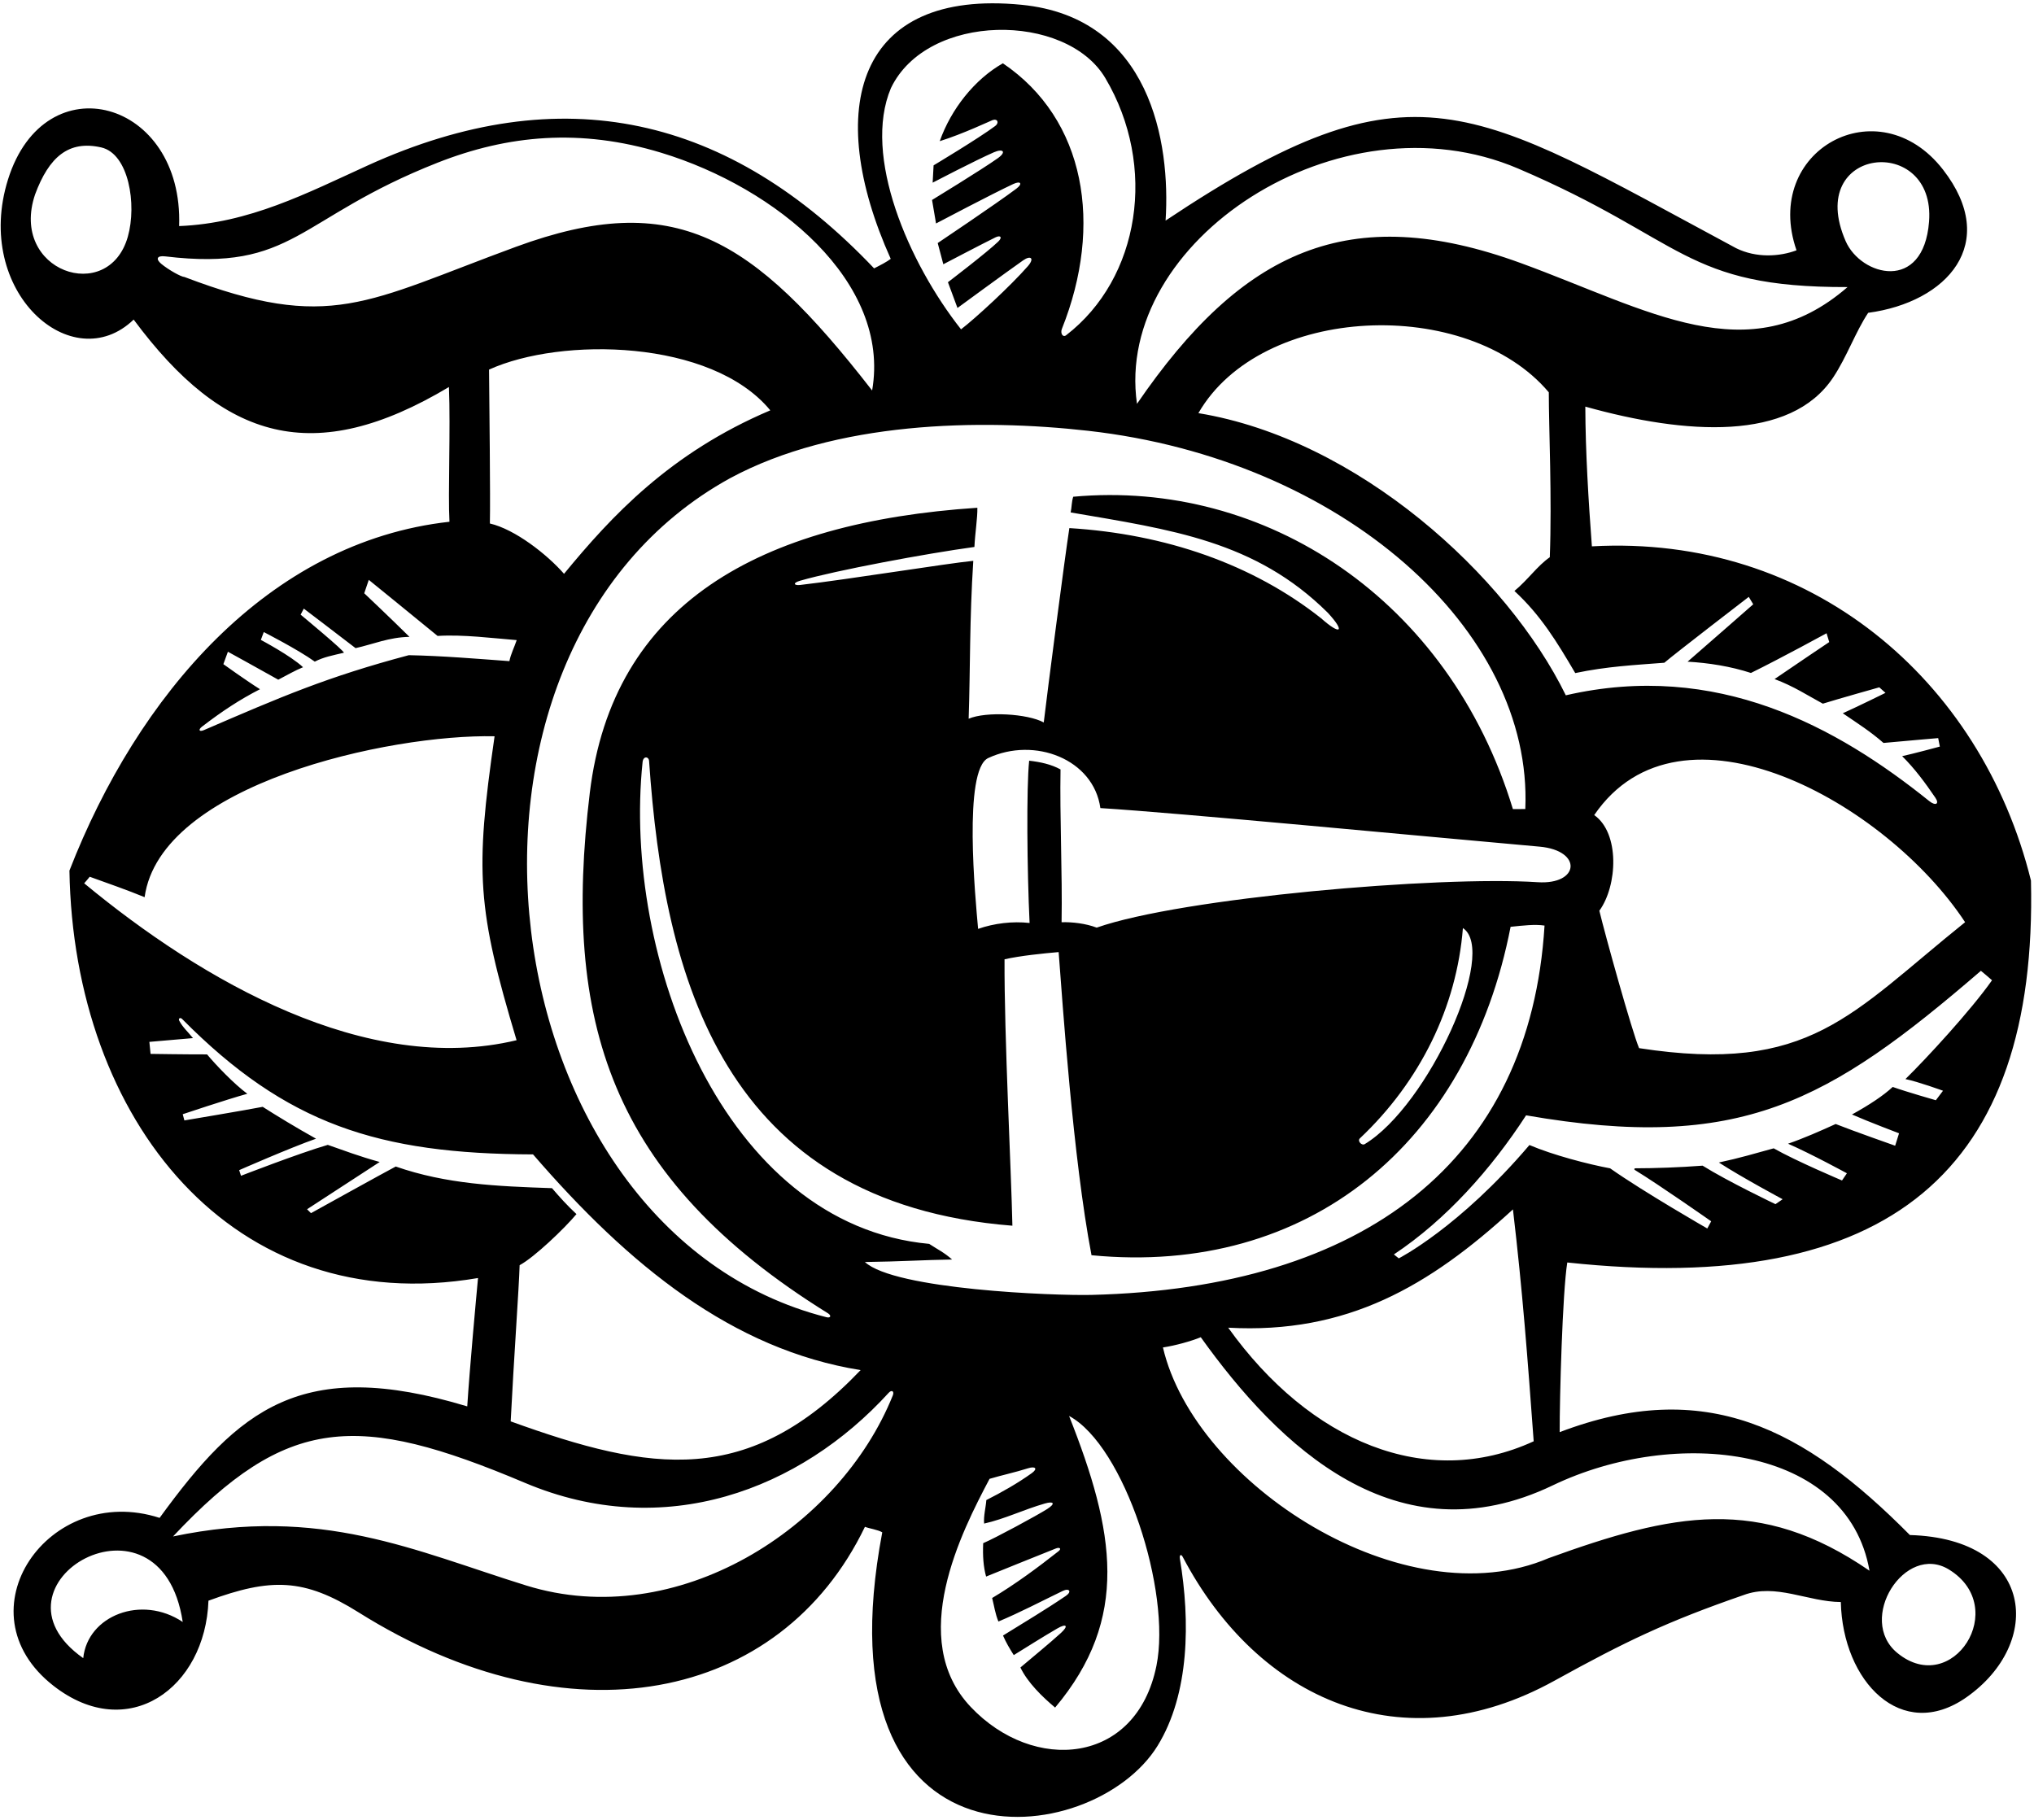 <?xml version="1.0" encoding="UTF-8"?>
<svg xmlns="http://www.w3.org/2000/svg" xmlns:xlink="http://www.w3.org/1999/xlink" width="484pt" height="433pt" viewBox="0 0 484 433" version="1.1">
<g id="surface1">
<path style=" stroke:none;fill-rule:nonzero;fill:rgb(0%,0%,0%);fill-opacity:1;" d="M 454.465 365.273 C 429.281 339.852 405.781 327.586 371.133 340.789 C 371.109 332.785 371.789 307.629 372.941 300.418 C 449.695 308.645 484.891 278.555 483.277 209.535 C 471.41 161.59 430.703 127.117 378.797 130.008 C 377.992 119.285 377.262 107.398 377.234 96.758 C 401.199 103.469 425.996 105.086 436.172 89.875 C 439.449 84.969 441.52 78.977 444.543 74.438 C 463.309 71.922 476.004 57.922 462.34 40.352 C 446.938 20.551 419.246 35.797 427.488 59.562 C 423.488 61.07 417.938 61.441 413.113 59.055 C 349.879 25.105 336.395 13.109 277.355 52.492 C 278.566 33.965 273.754 4.16 243.094 1.141 C 203.809 -2.734 195.918 25.867 211.953 61.594 C 211.105 62.27 209.395 63.156 207.996 63.859 C 173.551 27.586 133.891 18.246 87.43 39.402 C 73.008 45.969 59.285 53.137 42.625 53.797 C 43.684 23.699 10.688 14.641 1.906 42.707 C -6.449 69.418 17.164 90.137 31.805 76.047 C 53.199 104.883 74.68 111.301 106.828 92.094 C 107.23 102.094 106.582 117.496 106.953 124.156 C 63.793 128.949 32.715 165.566 16.523 207.164 C 17.48 266.453 55.305 314.078 113.746 304.117 C 113.242 309.527 111.762 325.621 111.184 334.66 C 71.711 322.73 56.785 335.363 37.98 361.191 C 11.582 352.66 -9.863 383.539 12.742 401.16 C 30.488 414.992 48.863 401.656 49.605 380.895 C 64.422 375.453 72.316 375.508 85.328 383.676 C 135.406 415.094 185.633 405.152 205.816 363.32 C 206.852 363.73 208.926 364.012 209.938 364.633 C 194.199 447.734 259.984 440.566 275.465 415.402 C 283.066 403.043 283.23 385.707 280.762 370.93 C 280.605 370 281.035 369.715 281.43 370.465 C 299.414 404.648 333.789 419.887 369.906 399.93 C 386.844 390.574 396.672 385.863 414.871 379.566 C 422.562 376.68 430.105 381.156 438.031 381.215 C 438.473 400.176 452.488 414.688 467.902 403.898 C 486.359 390.973 484.184 366.145 454.465 365.273 Z M 30.418 56.328 C 25.785 72.652 2.172 64.547 8.348 46.27 C 11.668 37.305 16.367 33.328 24.078 35.078 C 30.652 36.566 32.594 48.66 30.418 56.328 Z M 474.012 233.258 C 468.98 240.422 458.328 251.961 453.406 256.777 C 456.438 257.391 462.348 259.551 462.348 259.551 L 460.645 261.809 C 460.645 261.809 453.879 259.883 450.379 258.648 C 448.184 260.688 444.855 262.906 440.684 265.203 C 444.574 266.902 451.887 269.68 451.887 269.68 L 450.961 272.633 C 450.961 272.633 441.086 269.164 436.805 267.465 C 433.27 269.078 429.121 270.902 425.473 272.156 C 430.98 274.562 439.477 279.191 439.477 279.191 L 438.316 280.902 C 438.316 280.902 427.348 276.27 422.059 273.254 C 417.785 274.43 413.844 275.602 409.012 276.629 C 414.441 280.152 424.188 285.367 424.188 285.367 L 422.48 286.539 C 422.48 286.539 411.062 281.094 405.145 277.379 C 399.664 277.797 393.789 278 389.145 278.004 C 388.875 278.004 388.789 278.266 389.027 278.41 C 394.832 281.949 407.184 290.617 407.184 290.617 L 406.258 292.328 C 406.258 292.328 391.16 283.664 383.141 278.016 C 377.977 277.059 369.535 274.863 363.938 272.469 C 347.242 292.113 332.848 299.434 332.848 299.434 C 332.848 299.434 332.246 298.934 331.68 298.504 C 344.121 290.238 354.859 278.164 363.141 265.402 C 414.16 274.27 435.07 262.266 471.367 231.012 C 472.258 231.758 473.023 232.379 474.012 233.258 Z M 364.949 342.965 C 339.492 354.695 311.719 343.109 292.254 315.934 C 320.531 317.496 340.113 306.035 360.012 287.785 C 362.312 307.305 363.5 323.23 364.949 342.965 Z M 260.961 220.738 C 258.375 219.746 255.098 219.371 252.609 219.453 C 252.812 207.879 252.156 194.203 252.359 183.094 C 250.105 181.855 247.539 181.316 244.895 181.012 C 244.223 187.285 244.395 207.129 244.996 219.629 C 240.953 219.176 236.551 219.703 232.746 221.035 C 232.109 213.926 229.129 183.188 235.152 180.383 C 246.18 175.246 260.215 180.633 261.84 192.289 C 280.852 193.477 337.879 198.941 366.332 201.465 C 376.633 202.379 375.895 210.598 365.863 209.926 C 342.316 208.379 281.129 213.648 260.961 220.738 Z M 324.73 272.262 C 324.035 272.68 322.93 271.504 323.59 270.883 C 337.973 257.316 346.633 239.547 348.105 220.84 C 356.516 226.352 339.93 263.055 324.73 272.262 Z M 390.027 249.414 C 388.355 245.504 381.906 222.309 380.574 216.715 C 384.914 210.734 385.469 198.246 379.352 193.953 C 399.922 163.828 448.797 190.867 467.605 219.445 C 440.414 241.262 430.703 255.691 390.027 249.414 Z M 396.039 157.703 C 398.676 155.441 416.125 142.031 416.125 142.031 L 417.191 143.793 C 417.191 143.793 406.605 153.09 401.566 157.453 C 406.559 157.734 411.832 158.566 416.641 160.137 C 423.938 156.543 434.641 150.688 434.641 150.688 L 435.273 152.785 C 435.273 152.785 426.922 158.391 422.266 161.59 C 426.816 163.281 430.148 165.504 433.754 167.445 C 437.246 166.348 447.184 163.555 447.184 163.555 L 448.66 164.871 C 448.66 164.871 442.305 168.012 438.5 169.73 C 442.078 172.164 445.133 174.105 448.188 176.789 C 453.316 176.312 461.199 175.637 461.199 175.637 L 461.594 177.656 C 461.594 177.656 455.188 179.383 452.625 179.934 C 455.609 182.871 458.172 186.355 460.531 189.828 C 461.555 191.332 460.574 191.832 459.066 190.617 C 437.082 172.938 408.531 157.191 372.594 165.453 C 358.641 136.895 323.062 104.527 285.164 98.312 C 300.113 72.355 349.172 70.406 368.543 93.352 C 368.543 101.953 369.32 118.328 368.781 132.598 C 365.766 134.699 363.664 137.887 360.363 140.625 C 366.594 146.359 370.484 152.738 374.836 160.164 C 382.418 158.566 388.895 158.266 396.039 157.703 Z M 459.027 52.762 C 457.703 69.66 442.82 65.707 439.184 57.383 C 429.301 34.758 460.672 31.77 459.027 52.762 Z M 361.266 40.117 C 400.977 57.086 400.676 68.41 439.633 68.312 C 416.074 88.75 392.348 73.738 361.957 62.629 C 320.93 47.633 295.523 59.648 270.551 96.098 C 264.992 57.43 318.664 21.918 361.266 40.117 Z M 212.004 20.957 C 220.656 2.922 253.715 2.883 263.02 18.586 C 275.434 39.531 271.281 66.238 253.68 79.781 C 252.918 80.367 252.258 79.324 252.684 78.254 C 262.543 53.562 258.352 28.395 238.641 15.062 C 231.891 18.887 226.312 25.973 223.613 33.594 C 229.125 31.875 235.812 28.699 236.184 28.578 C 237.398 28.164 237.805 29.246 236.812 29.984 C 232.762 33 222.152 39.348 222.152 39.348 L 221.93 43.465 C 221.93 43.465 232.062 38.18 236.508 36.234 C 238.684 35.281 239.578 36.121 237.422 37.656 C 233.559 40.398 221.785 47.586 221.785 47.586 L 222.734 53.176 C 222.734 53.176 236.207 46.066 241.125 43.781 C 242.891 42.965 243.422 43.715 241.836 44.906 C 236.98 48.551 223.133 57.836 223.133 57.836 L 224.469 62.883 C 224.469 62.883 233.973 57.902 236.883 56.48 C 238.086 55.895 238.594 56.473 237.531 57.492 C 234.828 60.094 225.566 67.156 225.566 67.156 L 227.836 73.285 C 227.836 73.285 239.324 64.855 243.473 61.945 C 245.27 60.688 246.23 61.449 244.586 63.336 C 240.457 68.059 232.055 75.789 228.684 78.367 C 216.195 62.551 205.188 37.062 212.004 20.957 Z M 258.93 102.512 C 319.344 109.316 364.805 149.852 362.953 192.52 C 361.941 192.523 360.934 192.523 360 192.527 C 344.816 142.609 301.109 114.027 255.379 118.203 C 254.961 119.504 255.047 120.688 254.766 121.938 C 278.719 126.051 298.695 128.68 315.953 145.805 C 320.215 150.414 319.023 151.273 314.352 147.113 C 298.078 134.258 277.387 127.082 254.461 125.664 C 253.395 132.484 249.164 165.09 248.367 171.914 C 244.5 169.805 234.648 169.25 230.496 171.027 C 230.902 158.844 230.688 147.605 231.598 133.453 C 225.289 134.07 201.973 137.859 190.387 139.199 C 188.969 139.363 188.477 138.734 190.441 138.172 C 198.961 135.715 220.371 131.719 231.867 130.152 C 232.012 126.93 232.625 123.234 232.566 120.824 C 180.656 124.285 145.785 143.648 140.34 188.695 C 133.797 242.773 144.879 280.133 197.008 312.504 C 197.895 313.055 197.664 313.695 196.66 313.441 C 115.305 292.793 98.211 155.395 173.695 113.809 C 198.84 100.234 233.094 99.602 258.93 102.512 Z M 116.371 87.949 C 133.477 80.164 169.297 80.664 183.297 97.645 C 159.379 107.789 145.434 122.906 134.215 136.543 C 130.172 131.926 122.559 125.953 116.57 124.57 C 116.711 118.328 116.434 95.988 116.371 87.949 Z M 43.898 65.914 C 43.062 65.879 40.043 64.172 38.363 62.773 C 37.043 61.672 37.277 60.762 39.336 61.008 C 70.109 64.688 70.516 51.949 104.16 38.699 C 120.836 32.133 138.078 30.492 157.355 36.352 C 184.711 44.664 212.016 67.105 207.527 92.922 C 178.98 56.188 160.477 44.887 122.773 58.73 C 87.016 71.859 78.664 79.133 43.898 65.914 Z M 48.09 172.895 C 52.918 169.188 57.047 166.473 61.867 164.004 C 58.754 162.066 53.152 158.043 53.152 158.043 L 54.23 155.086 C 54.23 155.086 62.246 159.496 66.215 161.738 C 68.309 160.645 70.23 159.535 72.109 158.77 C 69.23 156.059 62.07 152.27 62.07 152.27 L 62.766 150.402 C 62.766 150.402 70.934 154.578 74.906 157.441 C 77 156.348 79.176 155.953 81.816 155.328 C 82.203 155.094 71.535 146.262 71.535 146.262 L 72.289 144.824 C 72.289 144.824 81.105 151.52 84.609 154.23 C 88.82 153.293 92.57 151.629 97.438 151.547 C 92.98 147.133 86.672 141.172 86.672 141.172 L 87.754 137.984 C 87.754 137.984 99.609 147.605 104.125 151.324 C 110.188 150.945 117.281 151.871 122.953 152.32 C 122.398 153.988 121.52 155.691 121.215 157.324 C 113.52 156.762 105.332 156.066 97.277 155.906 C 77.828 161.078 66.918 165.797 48.551 173.723 C 47.391 174.223 47.09 173.664 48.09 172.895 Z M 21.348 208.629 C 25.625 210.172 30.289 211.793 34.41 213.492 C 38.145 186.543 92.707 174.66 117.688 175.203 C 112.996 207.594 113.547 216.285 122.922 247.527 C 87.223 256.082 48.082 233.395 20.031 210.188 C 20.488 209.695 21.012 209.047 21.348 208.629 Z M 94.168 277.582 C 91.777 278.824 74 288.68 74 288.68 L 73.066 287.75 C 73.066 287.75 84.84 280.094 90.348 276.504 C 85.352 275.117 81.891 273.785 78 272.43 C 71.246 274.391 57.348 279.785 57.348 279.785 L 56.91 278.445 C 56.91 278.445 69.145 273.074 75.199 270.961 C 70.578 268.387 65.781 265.469 62.512 263.379 C 58.156 264.223 43.875 266.613 43.875 266.613 L 43.48 265.137 C 43.48 265.137 53.855 261.656 58.852 260.27 C 55.727 257.984 51.328 253.379 49.273 250.902 C 44.422 250.918 35.828 250.781 35.828 250.781 L 35.543 247.922 C 35.543 247.922 41.926 247.367 45.922 247.027 C 44.707 245.527 43.492 244.465 42.66 242.902 C 42.371 242.359 42.875 242.012 43.34 242.48 C 68.156 267.539 90.039 274.578 126.84 274.699 C 149.734 301.199 174.293 321.133 204.789 326.027 C 178.078 353.98 155.129 350.375 121.52 338.227 C 122.258 323.539 123.496 306.426 123.648 301.062 C 127.117 299.211 134.332 292.32 137.172 288.906 C 134.887 286.77 133.219 284.906 131.352 282.734 C 118.191 282.285 106.23 281.781 94.168 277.582 Z M 19.805 394.57 C -5.25 376.957 38.316 351.707 43.48 385.961 C 33.668 379.402 20.836 384.449 19.805 394.57 Z M 212.445 332.059 C 199.699 363.754 161.023 388.395 125.242 377.289 C 98.738 369.066 76.48 358.227 41.176 365.609 C 68.285 336.719 85.055 336.012 124.883 352.844 C 158.109 366.891 190.418 354.516 211.473 331.422 C 212.188 330.637 212.852 331.059 212.445 332.059 Z M 205.809 300.305 C 214.254 300.199 219.801 299.812 226.555 299.711 C 224.656 298.012 222.973 297.23 221.105 295.992 C 171.992 291.453 148.082 227.605 152.906 181.344 C 153.062 179.832 154.379 179.996 154.453 181.09 C 158.016 232.91 172.07 286.215 240.906 291.668 C 240.641 278.77 238.945 246.535 239.035 228.27 C 242.84 227.414 248.262 226.871 251.91 226.555 C 252.809 238.203 255.32 275.672 259.73 298.691 C 311.379 303.699 349.449 272.051 359.453 220.543 C 362.438 220.234 365.211 219.895 367.531 220.246 C 364.094 276.227 324.746 306.516 259.754 308.133 C 250.824 308.355 212.867 306.859 205.809 300.305 Z M 275.18 396.387 C 270.383 420.016 245.93 421.98 230.977 406.164 C 215.734 390.047 228.82 364.469 235.469 351.902 C 238.391 351.027 241.484 350.383 244.648 349.383 C 246.352 348.844 247.027 349.461 245.504 350.555 C 242.25 352.895 238.332 355.129 234.703 356.953 C 234.59 358.664 234.012 360.723 234.176 362.547 C 239.094 361.449 243.602 359.211 248.648 357.766 C 250.727 357.172 251.254 357.758 249.184 359.082 C 246.809 360.598 236.746 366.039 233.953 367.211 C 233.824 370.297 234 372.797 234.648 375.156 C 237.699 373.883 246.633 370.34 251.211 368.484 C 252.184 368.09 252.645 368.523 251.883 369.125 C 246.828 373.105 241.547 377.004 236.086 380.258 C 236.559 382.121 236.824 384.047 237.578 385.852 C 242.734 383.699 247.703 381.078 252.871 378.582 C 254.469 377.809 255.094 378.758 253.625 379.754 C 248.719 383.086 243.531 386.172 238.672 389.188 C 239.379 390.816 240.199 392.219 241.23 393.844 C 244.324 391.934 248.125 389.52 251.582 387.512 C 253.797 386.227 254.336 386.871 252.41 388.613 C 249.348 391.391 246.016 394.059 242.812 396.793 C 244.527 400.363 247.969 403.738 251.07 406.328 C 268.918 385.082 265.27 364.383 254.391 336.934 C 267.59 344.043 278.766 378.73 275.18 396.387 Z M 368.512 370.77 C 334.289 385.406 284.34 353.199 276.727 320.637 C 279.605 320.211 283.488 319.133 285.73 318.203 C 304.312 344.18 332.398 371.242 369.488 353.453 C 398.664 339.461 439.641 343.863 444.855 373.766 C 418.633 355.727 398.027 360.086 368.512 370.77 Z M 451.5 393.352 C 441.707 385.348 453.297 367.059 463.762 373.48 C 478.445 382.492 464.605 404.062 451.5 393.352 "/>
</g>
</svg>
